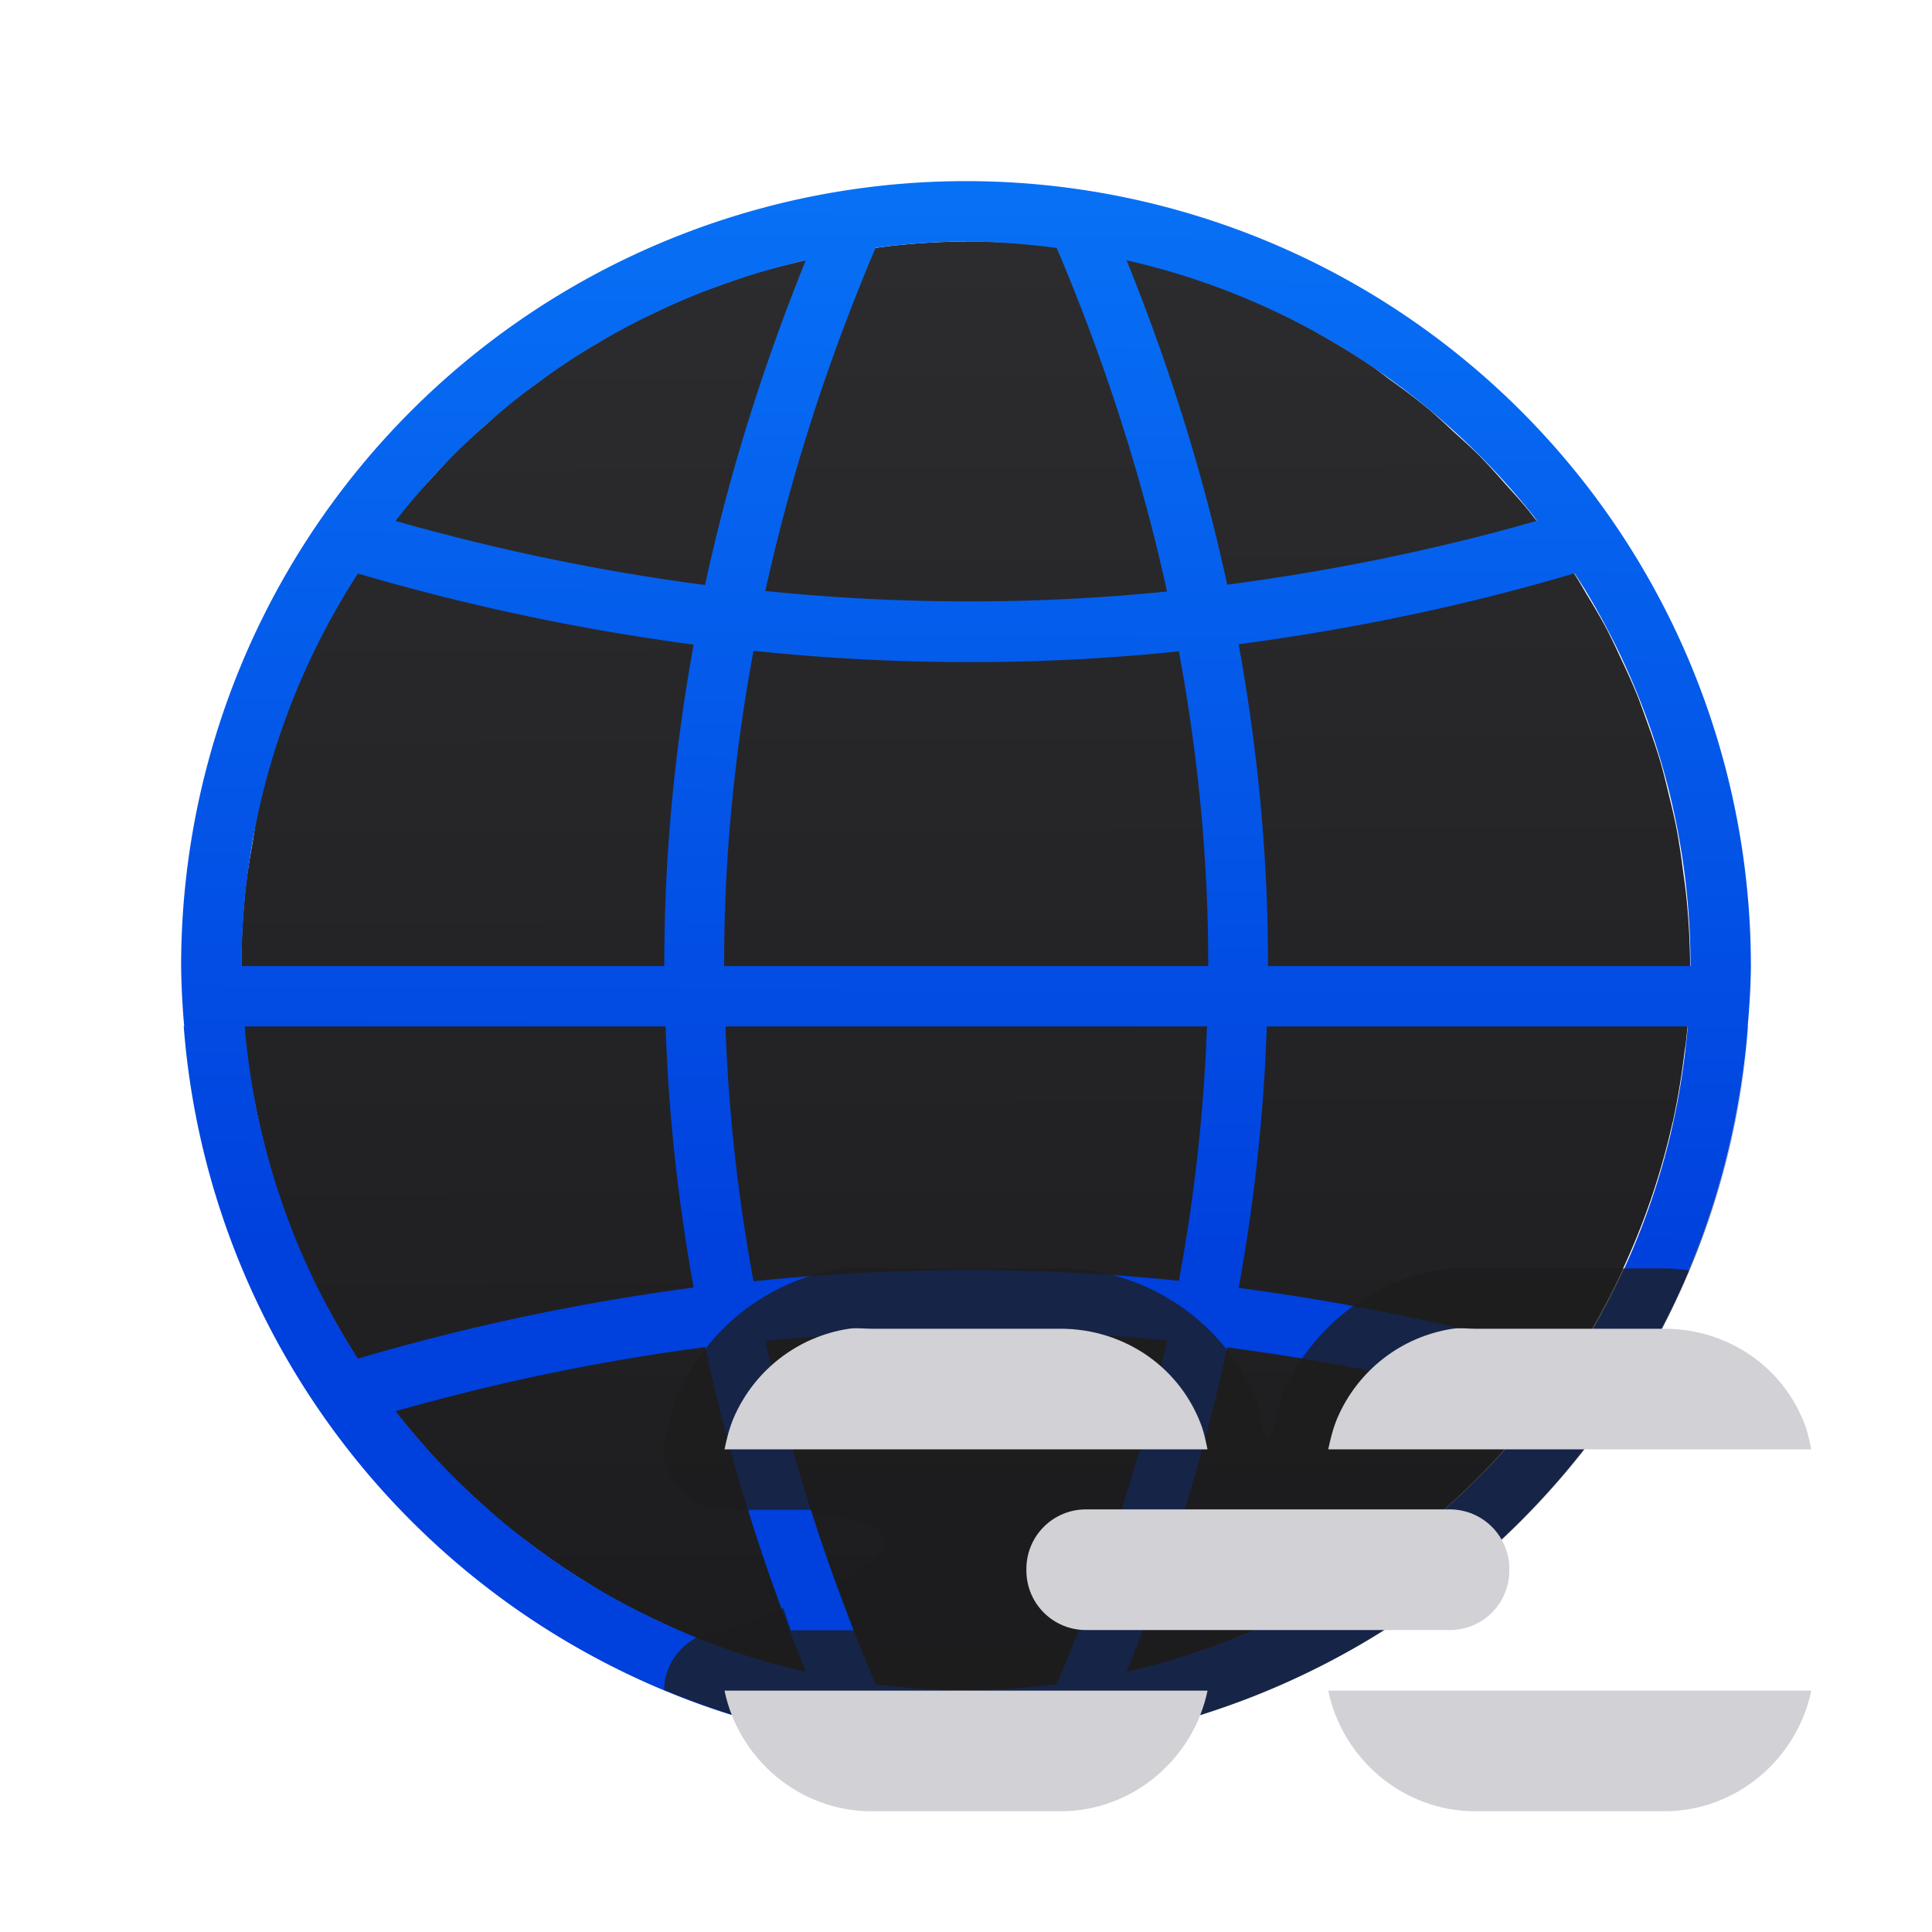 <svg viewBox="0 0 32 32" xmlns="http://www.w3.org/2000/svg" xmlns:xlink="http://www.w3.org/1999/xlink"><linearGradient id="a" gradientUnits="userSpaceOnUse" x1="-32.407" x2="-32.281" y1="20.748" y2="-4.224"><stop offset="0" stop-color="#0040dd"/><stop offset="1" stop-color="#0a84ff"/></linearGradient><linearGradient id="b" gradientUnits="userSpaceOnUse" x1="16" x2="15.908" y1="28" y2="4"><stop offset="0" stop-color="#1c1c1e"/><stop offset="1" stop-color="#2c2c2e"/></linearGradient><path d="m16 4a12 12 0 0 0 -1.049.053c-.197.017-.39.046-.584.072a12 12 0 0 0 -.58.088c-.23.043-.456.098-.682.154a12 12 0 0 0 -.445.113c-.258.075-.51.163-.76.254a12 12 0 0 0 -.352.129c-.238.095-.469.201-.699.311a12 12 0 0 0 -.41.197c-.209.11-.41.23-.611.352a12 12 0 0 0 -.406.246c-.193.127-.377.265-.562.402a12 12 0 0 0 -.398.299c-.164.133-.319.277-.477.418a12 12 0 0 0 -.412.377c-.152.15-.292.309-.436.467a12 12 0 0 0 -.35.385c-.182.218-.351.448-.518.68a12 12 0 0 0 -.188.25c-.201.295-.386.599-.561.912a12 12 0 0 0 -.055.094c-.566 1.035-.985 2.164-1.227 3.355a12 12 0 0 0 -.045.293c-.053.297-.105.594-.135.898a12 12 0 0 0 0 .004c-.039.394-.061.793-.061 1.197a12 12 0 0 0 .035.891c.026.345.068.687.123 1.025a12 12 0 0 0 .072.375c.046.234.097.466.156.695a12 12 0 0 0 .105.387c.082.278.172.552.273.822a12 12 0 0 0 .062.18c.001.003.003.007.004.01.12.304.255.6.398.893a12 12 0 0 0 .236.447c.087.16.177.319.271.475a12 12 0 0 0 .281.449c.096.144.199.282.301.422a12 12 0 0 0 .621.777c.091.105.179.211.273.312a12 12 0 0 0 .432.438c.104.101.212.199.32.297a12 12 0 0 0 .443.391c.102.083.21.158.314.238a12 12 0 0 0 .973.67c.095.059.188.12.285.176a12 12 0 0 0 .598.324c.098.049.197.096.297.143a12 12 0 0 0 .654.291 12 12 0 0 0 4.469.873 12 12 0 0 0 10.891-6.992 12 12 0 0 0 .479-1.201 12 12 0 0 0 .336-1.201 12 12 0 0 0 .012-.041c.001-.004.001-.008.002-.012a12 12 0 0 0 .186-1.117c.007-.057.019-.113.025-.17a12 12 0 0 0 .07-1.266 12 12 0 0 0 -.053-1.049c-.017-.197-.046-.39-.072-.584a12 12 0 0 0 -.088-.58c-.043-.23-.098-.456-.154-.682a12 12 0 0 0 -.113-.445c-.075-.258-.163-.51-.254-.76a12 12 0 0 0 -.129-.352c-.095-.238-.201-.469-.311-.699a12 12 0 0 0 -.197-.41c-.11-.209-.23-.41-.352-.611a12 12 0 0 0 -.246-.406c-.127-.193-.265-.377-.402-.562a12 12 0 0 0 -.299-.398c-.133-.164-.277-.319-.418-.477a12 12 0 0 0 -.377-.412c-.15-.152-.309-.292-.467-.436a12 12 0 0 0 -.385-.35c-.218-.182-.448-.351-.68-.518a12 12 0 0 0 -.25-.188c-.295-.201-.599-.386-.912-.561-.03-.017-.058-.036-.088-.053a12 12 0 0 0 -.006-.002c-1.035-.566-2.164-.985-3.355-1.227-.003-.001-.005-.001-.008-.002a12 12 0 0 0 -.285-.043c-.297-.053-.594-.105-.898-.135-.001-0-.003 0-.004 0a12 12 0 0 0 -1.197-.061z" fill="url(#b)"/><path d="m16 3a13 13 0 0 0 -13 13 13 13 0 0 0 .051 1h-.008a13 13 0 0 0 12.957 12 13 13 0 0 0 12.951-12h-.004a13 13 0 0 0 .053-1 13 13 0 0 0 -13-13zm-.092 1a12 12 0 0 1 .092 0 12 12 0 0 1 1.502.107l.037.086c.784 1.863 1.379 3.73 1.791 5.604-2.173.219-4.39.222-6.654-.008.412-1.87 1.006-3.736 1.789-5.596l.037-.088a12 12 0 0 1 1.406-.105zm-2.562.311c-.72 1.784-1.28 3.577-1.668 5.379-1.681-.221-3.388-.568-5.127-1.062a12 12 0 0 1 6.795-4.316zm5.314 0a12 12 0 0 1 6.801 4.314c-1.687.483-3.399.831-5.135 1.059-.388-1.799-.947-3.591-1.666-5.373zm7.422 5.184a12 12 0 0 1 1.918 6.506h-6.998c.003-1.784-.165-3.56-.486-5.33 1.886-.251 3.743-.635 5.566-1.176zm-20.154.004c1.885.554 3.737.935 5.561 1.178-.321 1.768-.489 3.542-.486 5.324h-7.002a12 12 0 0 1 1.928-6.502zm6.553 1.281c2.398.249 4.746.246 7.045.008.32 1.732.489 3.469.486 5.213h-8.018c-.003-1.747.165-3.486.486-5.221zm-8.428 6.221h6.971c.049 1.446.204 2.887.465 4.324-1.824.242-3.676.623-5.561 1.178a12 12 0 0 1 -1.875-5.502zm7.963 0h.002 7.971.002c-.05 1.408-.206 2.812-.465 4.213-2.299-.238-4.647-.241-7.045.008-.26-1.403-.415-2.81-.465-4.221zm8.965 0h6.969.004a12 12 0 0 1 -1.871 5.506c-1.823-.54-3.681-.925-5.566-1.176.261-1.439.416-2.882.465-4.33zm-4.943 5.039c1.109-.001 2.207.054 3.293.164-.412 1.873-1.007 3.741-1.791 5.604l-.037.086a12 12 0 0 1 -1.502.107 12 12 0 0 1 -.092 0 12 12 0 0 1 -1.406-.105l-.037-.088c-.783-1.86-1.377-3.725-1.789-5.596 1.132-.115 2.252-.171 3.361-.172zm-4.359.271c.388 1.802.948 3.595 1.668 5.379a12 12 0 0 1 -6.795-4.316c1.739-.494 3.446-.841 5.127-1.062zm8.648.006c1.736.228 3.448.576 5.135 1.059a12 12 0 0 1 -6.801 4.314c.719-1.782 1.278-3.574 1.666-5.373z" fill="url(#a)"/><path d="m16 3a13 13 0 0 0 -1.096.055 13 13 0 0 1 1.096-.055zm1.096.055a13 13 0 0 1 .67.082 13 13 0 0 0 -.67-.082zm-2.861.082a13 13 0 0 0 -.631.094 13 13 0 0 1 .631-.094zm4.162.094a13 13 0 0 1 .65.146 13 13 0 0 0 -.65-.146zm-5.443.146a13 13 0 0 0 -.594.152 13 13 0 0 1 .594-.152zm6.688.152a13 13 0 0 1 .65.215 13 13 0 0 0 -.65-.215zm-7.932.215a13 13 0 0 0 -.592.215 13 13 0 0 1 .592-.215zm9.174.215a13 13 0 0 1 .596.268 13 13 0 0 0 -.596-.268zm-4.975.041a12 12 0 0 0 -.506.031c.199-.01.396-.031.598-.031a12 12 0 0 0 -.092 0zm-5.387.227a13 13 0 0 0 -.586.285 13 13 0 0 1 .586-.285zm11.543.285a13 13 0 0 1 .541.309 13 13 0 0 0 -.541-.309zm-12.67.309a13 13 0 0 0 -.582.357 13 13 0 0 1 .582-.357zm13.793.357a13 13 0 0 1 .51.365 13 13 0 0 0 -.51-.365zm-14.885.365a13 13 0 0 0 -.521.395 13 13 0 0 1 .521-.395zm15.916.395a13 13 0 0 1 .502.441 13 13 0 0 0 -.502-.441zm-16.939.441a13 13 0 0 0 -.467.434 13 13 0 0 1 .467-.434zm17.908.434a13 13 0 0 1 .434.467 13 13 0 0 0 -.434-.467zm-18.809.467a13 13 0 0 0 -.441.502 13 13 0 0 1 .441-.502zm19.684.502a13 13 0 0 1 .395.521 13 13 0 0 0 -.395-.521zm-20.52.521a13 13 0 0 0 -.365.51 13 13 0 0 1 .365-.51zm19.85.242c.021.027.04.055.061.082.003-.001.005-.001.008-.002a12 12 0 0 0 -.068-.08zm1.43.268a13 13 0 0 1 .357.582 13 13 0 0 0 -.357-.582zm-22.002.582a13 13 0 0 0 -.309.541 13 13 0 0 1 .309-.541zm21.262.1c-.002.001-.004.001-.006.002.054.084.102.171.154.256a12 12 0 0 0 -.148-.258zm1.406.441a13 13 0 0 1 .285.586 13 13 0 0 0 -.285-.586zm-23.262.586a13 13 0 0 0 -.268.596 13 13 0 0 1 .268-.596zm23.814.596a13 13 0 0 1 .215.592 13 13 0 0 0 -.215-.592zm-24.297.592a13 13 0 0 0 -.215.65 13 13 0 0 1 .215-.65zm24.727.65a13 13 0 0 1 .152.594 13 13 0 0 0 -.152-.594zm-25.094.594a13 13 0 0 0 -.146.65 13 13 0 0 1 .146-.65zm25.393.65a13 13 0 0 1 .094.631 13 13 0 0 0 -.094-.631zm-25.633.631a13 13 0 0 0 -.082.67 13 13 0 0 1 .082-.67zm25.809.67a13 13 0 0 1 .055 1.096 13 13 0 0 0 -.055-1.096zm.055 1.096a13 13 0 0 1 -1.029 5.039c-.134-.016-.269-.031-.406-.031h-.674-.02-2.436c-.03 0-.204-.037-.523.012-.779.118-1.471.495-1.992 1.041-.004.004-.008.009-.012.014-.12.127-.228.263-.328.406-.007.01-.015.019-.021.029-.101.149-.192.306-.27.471 0 0-.002.002-.002.002-.015.031-.033.06-.047.092-.205.679-.215 1.274-.393.221v-.002c-.052-.144-.118-.28-.188-.414-.063-.121-.135-.235-.211-.346-.012-.018-.023-.037-.035-.055-.074-.104-.154-.203-.238-.297-.021-.024-.043-.047-.064-.07-.092-.097-.189-.188-.291-.273-.003-.002-.005-.005-.008-.008-.004-.003-.008-.005-.012-.008-.112-.093-.228-.179-.352-.258-.55-.35-1.197-.557-1.885-.557h-3.129c-.03 0-.204-.037-.523.012-.495.075-.953.259-1.357.52-.128.083-.25.173-.365.271-.114.097-.223.202-.324.312-.003.003-.005.007-.008.01-.1.111-.194.226-.279.35-.087.125-.166.258-.236.395-.034.066-.072.129-.102.197-.116.266-.176.512-.221.73-.127.621.347 1.202.98 1.201.156 0 .272.007.412.01-.001-.003-.003-.006-.004-.01h1.041c.007.021.015.043.021.064 1.742.173 1.264.685.402 1.143.094.263.174.526.275.789h-1.047c-.046-.122-.082-.245-.127-.367-.526.215-.975.367-.975.367-.173 0-.329.049-.469.125-.313.169-.525.493-.529.861a13 13 0 0 1 -.812-.375 13 13 0 0 0 5.811 1.387 13 13 0 0 0 13-13zm-26 0a13 13 0 0 0 .057 1.119 13 13 0 0 1 -.057-1.119zm24.943 1c-.002.021-0.0.042-.002.062a12 12 0 0 0 .008-.062zm-24.814.703a13 13 0 0 0 .109.719 13 13 0 0 1 -.109-.719zm.229 1.256a13 13 0 0 0 .188.73 13 13 0 0 1 -.188-.73zm.342 1.197a13 13 0 0 0 .295.803 13 13 0 0 1 -.295-.803zm.443 1.133a13 13 0 0 0 .412.852 13 13 0 0 1 -.412-.852zm.578 1.141a13 13 0 0 0 .508.828 13 13 0 0 1 -.508-.828zm.689 1.084a13 13 0 0 0 .605.793 13 13 0 0 1 -.605-.793zm.783.994a13 13 0 0 0 .707.76 13 13 0 0 1 -.707-.76zm.879.922a13 13 0 0 0 .83.723 13 13 0 0 1 -.83-.723zm.934.803a13 13 0 0 0 .932.666 13 13 0 0 1 -.932-.666zm1.094.766a13 13 0 0 0 .998.57 13 13 0 0 1 -.998-.57z" fill="#1c1c1e" fill-opacity=".784"/><path d="m14.062 22.008c-.854.129-1.569.693-1.906 1.467-.071.163-.118.346-.156.531h8c-.026-.125-.054-.263-.094-.375-.346-.967-1.268-1.623-2.342-1.623h-3.129c-.127 0-.251-.018-.373 0zm10 0c-.854.129-1.569.693-1.906 1.467-.071.163-.118.346-.156.531h8c-.026-.125-.054-.263-.094-.375-.346-.967-1.268-1.623-2.342-1.623h-3.129c-.127 0-.251-.018-.373 0zm-6.074 2.992c-.548 0-.988.441-.988.988v.023c0 .548.441.988.988.988h6.023c.548 0 .988-.441.988-.988v-.023c0-.548-.441-.988-.988-.988zm-5.988 3.002c.235 1.131 1.238 1.998 2.436 1.998h3.129c1.197 0 2.2-.867 2.436-1.998zm10 0c.235 1.131 1.238 1.998 2.436 1.998h3.129c1.197 0 2.2-.867 2.436-1.998z" fill="#d1d1d6"/></svg>